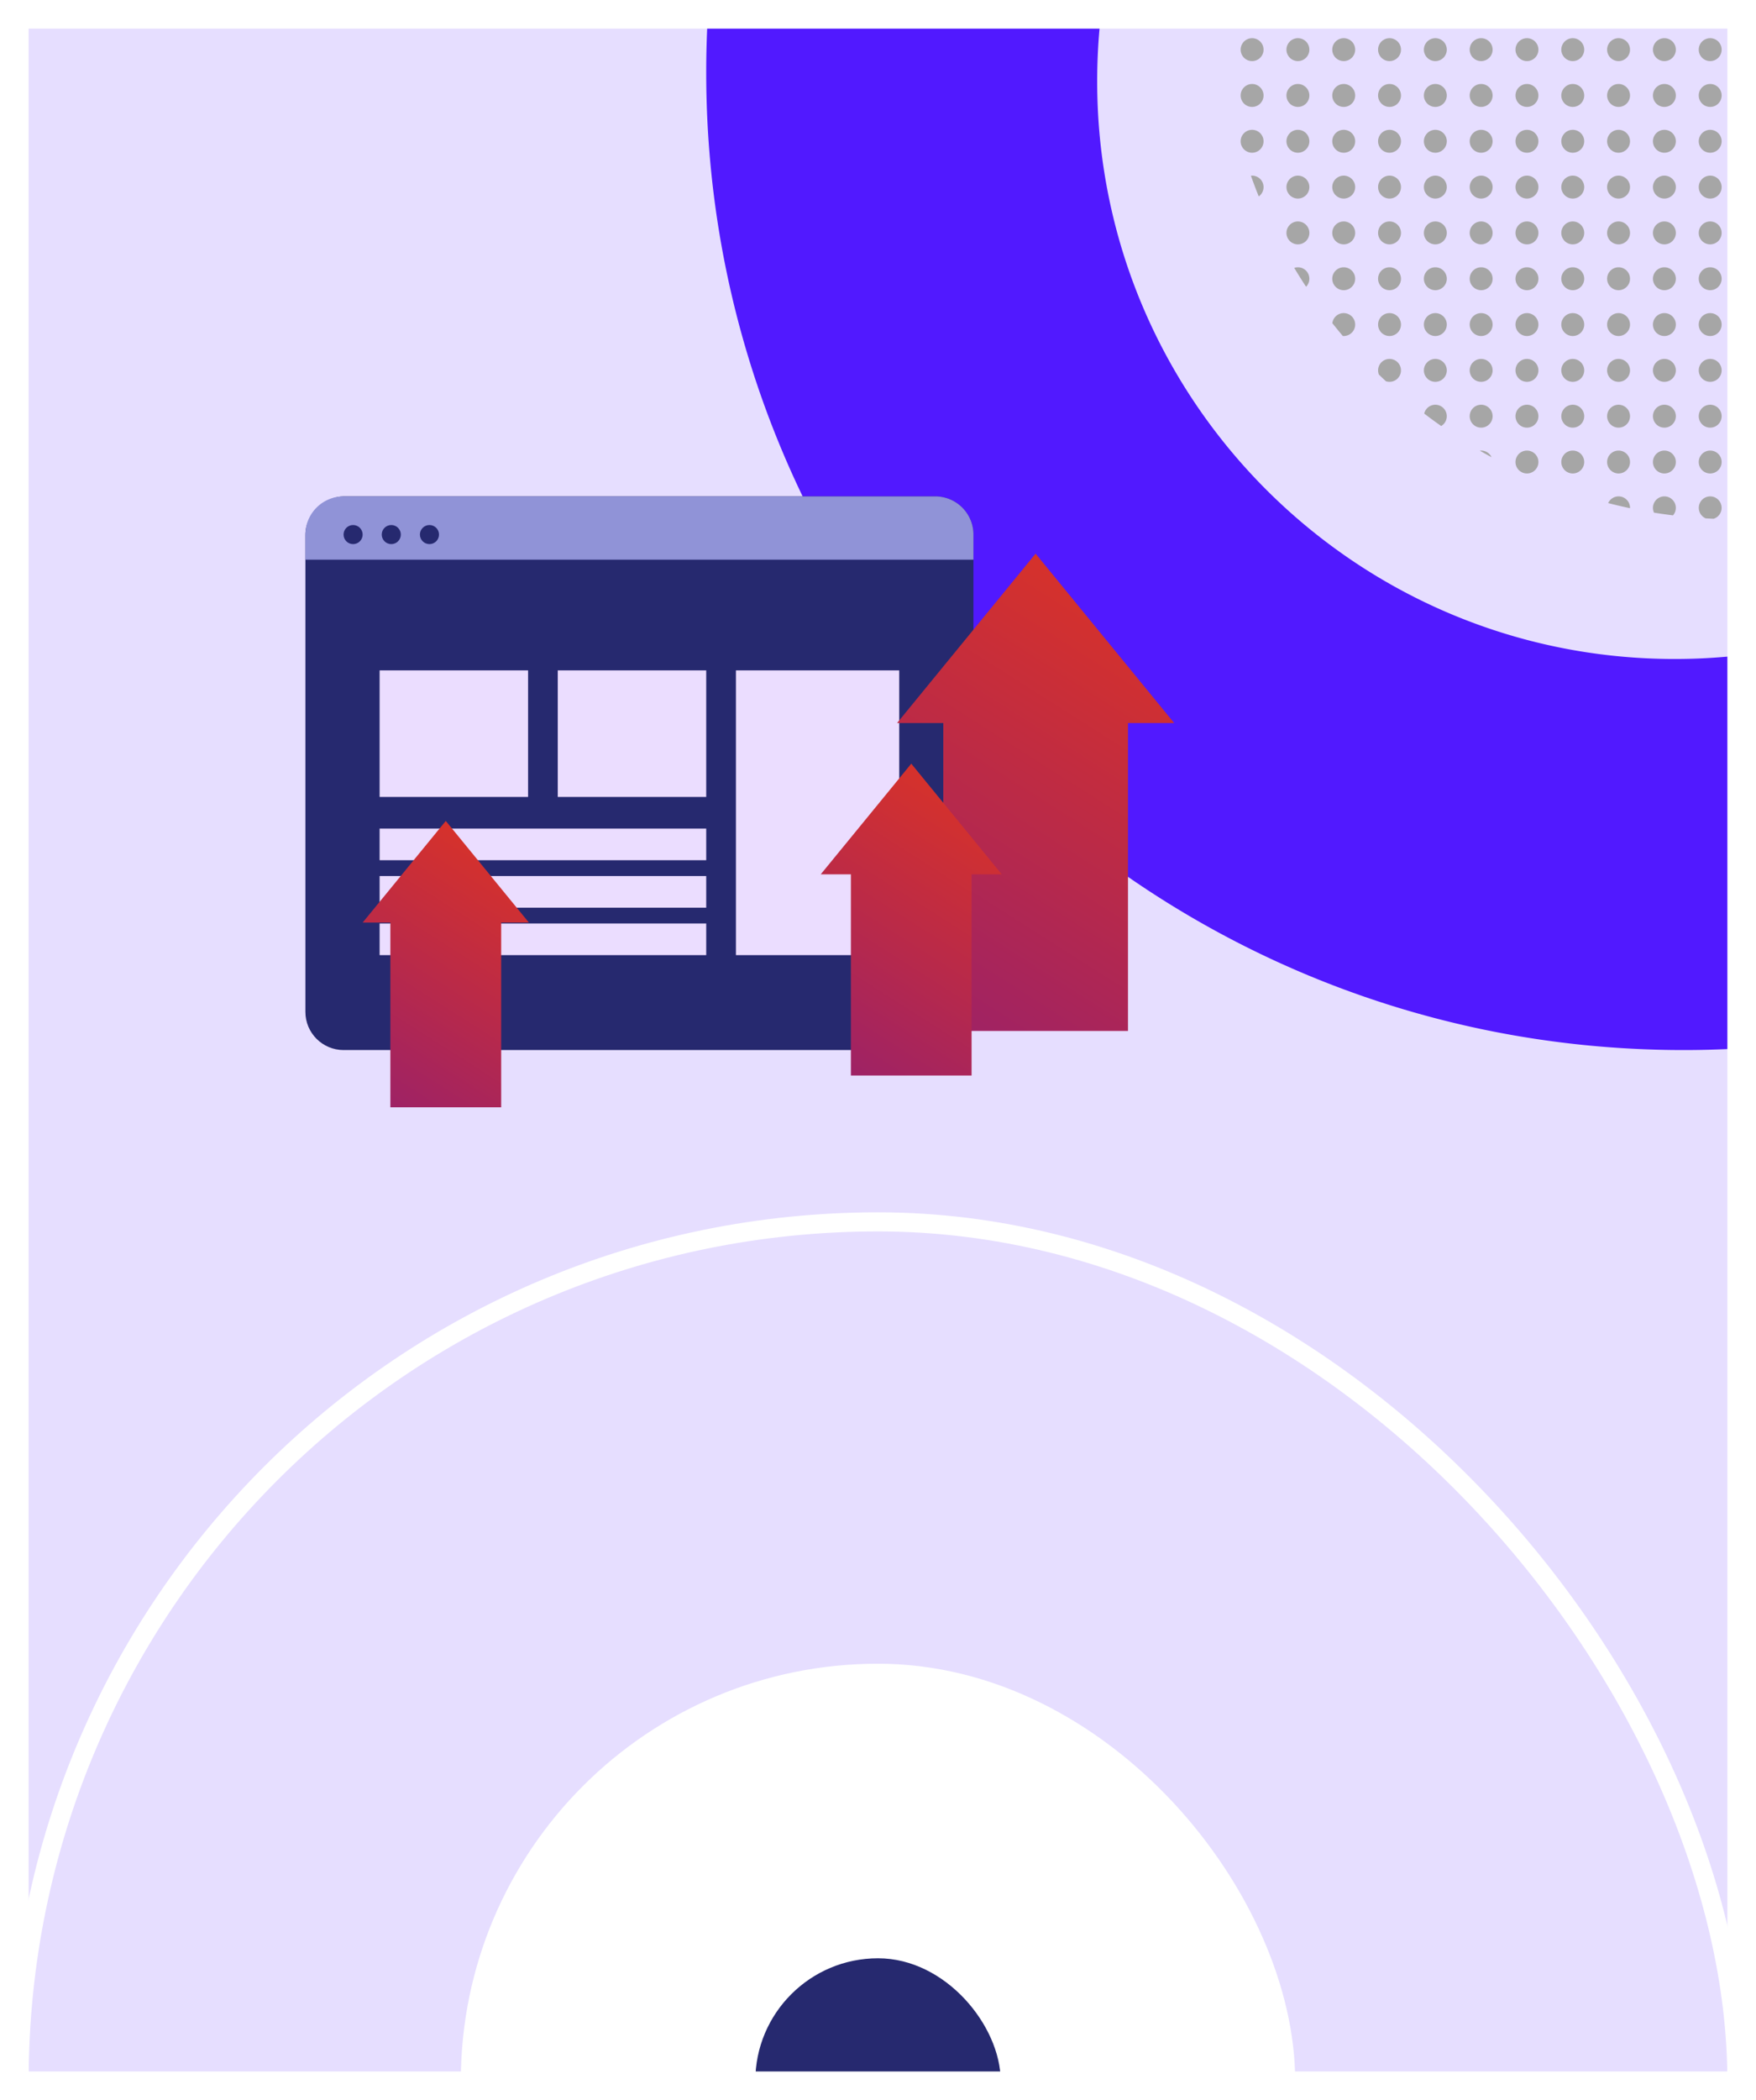 <svg width="92" height="110" fill="none" xmlns="http://www.w3.org/2000/svg"><path fill="#E6DEFF" d="M1 1h90v108H1z"/><path fill-rule="evenodd" clip-rule="evenodd" d="M91 54.925V34.344a30.58 30.58 0 01-3.259.173c-16.711 0-30.258-13.547-30.258-30.258 0-1.101.059-2.189.173-3.259H37.075A52.03 52.03 0 0037 3.773v.04C37.01 32.078 59.922 54.99 88.187 55h.04c.93 0 1.855-.026 2.773-.075z" fill="#5119FF"/><rect x="16" y="55" width="29" height="35" rx="2" transform="rotate(-90 16 55)" fill="#26296F"/><path d="M16 29.314V28a2 2 0 012-2h31a2 2 0 012 2v1.314H16z" fill="#9093D7"/><path fill="#EBDDFF" d="M19.889 43.4H37v1.657H19.889zm0 2.486H37v1.657H19.889zm0 2.485H37v1.657H19.889zm9.333-13.257H37v6.629h-7.778zm-9.333 0h7.778v6.629h-7.778zm18.667 0h8.556v14.914h-8.556z"/><circle cx="18.5" cy="28" r=".5" fill="#26296F"/><circle cx="20.5" cy="28" r=".5" fill="#26296F"/><circle cx="22.5" cy="28" r=".5" fill="#26296F"/><g filter="url(#filter0_d)"><path fill-rule="evenodd" clip-rule="evenodd" d="M25.258 46.323h1.452L22.355 41 18 46.323h1.452V56h5.806v-9.677z" fill="url(#paint0_linear)"/></g><g filter="url(#filter1_d)"><path fill-rule="evenodd" clip-rule="evenodd" d="M58.097 35.871h2.42L53.257 27 46 35.871h2.42V52h9.677V35.871z" fill="url(#paint1_linear)"/></g><g filter="url(#filter2_d)"><path fill-rule="evenodd" clip-rule="evenodd" d="M49.903 43.796h1.58L46.743 38 42 43.796h1.58v10.537h6.323V43.796z" fill="url(#paint2_linear)"/></g><mask id="a" maskUnits="userSpaceOnUse" x="1" y="62" width="90" height="47"><path transform="rotate(-180 91 109)" fill="#C4C4C4" d="M91 109h90v47H91z"/></mask><g mask="url(#a)"><rect x="91" y="154" width="90" height="90" rx="45" transform="rotate(-180 91 154)" stroke="#fff"/><rect x="67.857" y="130.857" width="43.714" height="43.714" rx="21.857" transform="rotate(-180 67.857 130.857)" fill="#fff"/><rect x="52.429" y="115.429" width="12.857" height="12.857" rx="6.429" transform="rotate(-180 52.429 115.429)" fill="#26296F"/></g><path stroke="#fff" d="M1 1h90v108H1z"/><path fill-rule="evenodd" clip-rule="evenodd" d="M89.6 26a.6.6 0 01.18 1.172 23.479 23.479 0 01-.413-.02A.6.6 0 0189.6 26zm-2.4 0a.6.6 0 01.452.994 27.012 27.012 0 01-.996-.142A.6.6 0 0187.2 26zm-2.4 0a.6.6 0 01.6.6l-.001.018c-.385-.08-.766-.17-1.144-.267A.598.598 0 0184.8 26zM80 23.6a.6.6 0 110 1.2.6.6 0 010-1.2zm2.4 0a.6.6 0 110 1.2.6.6 0 010-1.2zm2.4 0a.6.6 0 110 1.2.6.6 0 010-1.2zm2.4 0a.6.6 0 110 1.2.6.6 0 010-1.2zm2.4 0a.6.6 0 110 1.2.6.6 0 010-1.2zm-12 0a.6.6 0 01.544.346 19.02 19.02 0 01-.612-.34l.068-.006zm0-2.4a.6.6 0 110 1.2.6.6 0 010-1.2zm2.4 0a.6.6 0 110 1.2.6.6 0 010-1.2zm2.4 0a.6.6 0 110 1.2.6.6 0 010-1.2zm2.4 0a.6.6 0 110 1.2.6.6 0 010-1.2zm2.4 0a.6.6 0 110 1.2.6.6 0 010-1.2zm2.4 0a.6.6 0 110 1.2.6.6 0 010-1.2zm-14.4 0a.6.6 0 01.307 1.115 26.385 26.385 0 01-.89-.652.598.598 0 01.583-.463zm-2.4-2.4a.6.6 0 11-.188 1.17 21.681 21.681 0 01-.369-.349.6.6 0 01.557-.821zm2.4 0a.6.6 0 110 1.2.6.6 0 010-1.2zm2.4 0a.6.6 0 110 1.2.6.6 0 010-1.2zm2.4 0a.6.6 0 110 1.2.6.6 0 010-1.2zm2.4 0a.6.6 0 110 1.2.6.6 0 010-1.2zm2.4 0a.6.6 0 110 1.2.6.6 0 010-1.2zm2.4 0a.6.6 0 110 1.2.6.6 0 010-1.2zm2.4 0a.6.6 0 110 1.2.6.6 0 010-1.2zm-16.8-2.4a.6.6 0 110 1.2.6.6 0 010-1.2zm4.8 0a.6.6 0 110 1.2.6.6 0 010-1.2zm-7.2 0a.6.6 0 110 1.2l-.05-.004c-.185-.22-.366-.442-.545-.667l-.005.07a.6.6 0 01.6-.6zm19.2 0a.6.6 0 110 1.2.6.6 0 010-1.2zm-9.6 0a.6.6 0 110 1.2.6.6 0 010-1.2zm2.4 0a.6.6 0 110 1.2.6.6 0 010-1.2zm2.4 0a.6.6 0 110 1.2.6.6 0 010-1.2zm2.4 0a.6.6 0 110 1.2.6.6 0 010-1.2zm-12 0a.6.6 0 110 1.2.6.6 0 010-1.2zM80 14a.6.6 0 110 1.2.6.6 0 010-1.2zm-9.6 0a.6.6 0 110 1.2.6.6 0 010-1.2zm2.4 0a.6.6 0 110 1.2.6.6 0 010-1.2zm2.4 0a.6.6 0 110 1.2.6.6 0 010-1.2zm9.6 0a.6.6 0 110 1.2.6.6 0 010-1.2zm2.4 0a.6.6 0 110 1.2.6.6 0 010-1.2zm2.4 0a.6.6 0 110 1.2.6.6 0 010-1.2zm-12 0a.6.6 0 110 1.2.6.6 0 010-1.2zm4.8 0a.6.6 0 110 1.2.6.6 0 010-1.2zM68 14a.6.6 0 01.428 1.02 26.4 26.4 0 01-.62-.988A.6.6 0 0168 14zm0-2.4a.6.6 0 110 1.2.6.6 0 010-1.2zm9.6 0a.6.6 0 110 1.2.6.6 0 010-1.2zm2.4 0a.6.6 0 110 1.2.6.6 0 010-1.2zm9.6 0a.6.6 0 110 1.2.6.6 0 010-1.2zm-7.2 0a.6.6 0 110 1.2.6.6 0 010-1.2zm2.4 0a.6.6 0 110 1.2.6.6 0 010-1.2zm-12 0a.6.6 0 110 1.2.6.6 0 010-1.2zm2.4 0a.6.6 0 110 1.2.6.6 0 010-1.2zm12 0a.6.6 0 110 1.2.6.6 0 010-1.2zm-16.8 0a.6.6 0 110 1.2.6.6 0 010-1.2zM68 9.2a.6.6 0 110 1.2.6.6 0 010-1.2zm19.2 0a.6.6 0 110 1.2.6.6 0 010-1.2zm-16.8 0a.6.6 0 110 1.2.6.6 0 010-1.2zm7.2 0a.6.6 0 110 1.2.6.6 0 010-1.2zm2.4 0a.6.6 0 110 1.2.6.6 0 010-1.2zm9.6 0a.6.6 0 110 1.2.6.6 0 010-1.2zm-7.2 0a.6.6 0 110 1.2.6.6 0 010-1.2zm2.4 0a.6.6 0 110 1.2.6.6 0 010-1.2zm-12 0a.6.6 0 110 1.2.6.6 0 010-1.2zm2.4 0a.6.6 0 110 1.2.6.6 0 010-1.2zm-9.6 0a.6.6 0 01.348 1.089 27.4 27.4 0 01-.41-1.084L65.6 9.2zm0-2.4a.6.6 0 110 1.2.6.6 0 010-1.2zm21.6 0a.6.6 0 110 1.2.6.6 0 010-1.2zm-16.8 0a.6.6 0 110 1.2.6.6 0 010-1.2zm7.2 0a.6.6 0 110 1.2.6.6 0 010-1.2zm2.4 0A.6.6 0 1180 8a.6.6 0 010-1.2zm9.6 0a.6.6 0 110 1.2.6.6 0 010-1.2zm-7.2 0a.6.6 0 110 1.2.6.6 0 010-1.2zm2.4 0a.6.6 0 110 1.2.6.6 0 010-1.2zm-12 0a.6.6 0 110 1.2.6.6 0 010-1.2zm2.4 0a.6.6 0 110 1.2.6.6 0 010-1.2zm-7.2 0A.6.6 0 1168 8a.6.6 0 010-1.2zm16.8-2.4a.6.6 0 110 1.2.6.6 0 010-1.2zm-9.6 0a.6.6 0 110 1.2.6.6 0 010-1.2zm14.4 0a.6.6 0 110 1.2.6.6 0 010-1.2zm-16.8 0a.6.6 0 110 1.2.6.6 0 010-1.2zm4.8 0a.6.6 0 110 1.2.6.6 0 010-1.2zm4.8 0a.6.6 0 110 1.2.6.6 0 010-1.2zm-16.8 0a.6.6 0 110 1.2.6.6 0 010-1.2zm2.4 0a.6.6 0 110 1.2.6.6 0 010-1.2zm2.4 0a.6.6 0 110 1.2.6.6 0 010-1.2zm16.8 0a.6.6 0 110 1.2.6.6 0 010-1.2zm-7.2 0a.6.6 0 110 1.2.6.6 0 010-1.2zM65.6 2a.6.6 0 110 1.2.6.6 0 010-1.2zM68 2a.6.6 0 110 1.2.6.6 0 010-1.2zm2.4 0a.6.6 0 110 1.2.6.6 0 010-1.2zm2.4 0a.6.6 0 110 1.2.6.6 0 010-1.2zm2.4 0a.6.6 0 110 1.2.6.6 0 010-1.2zm2.4 0a.6.6 0 110 1.2.6.6 0 010-1.2zM80 2a.6.6 0 110 1.2.6.6 0 010-1.2zm2.4 0a.6.6 0 110 1.2.6.6 0 010-1.2zm2.4 0a.6.6 0 110 1.2.6.6 0 010-1.2zm2.4 0a.6.6 0 110 1.2.6.6 0 010-1.2zm2.4 0a.6.6 0 110 1.2.6.6 0 010-1.2z" fill="#A6A6A6"/><defs><linearGradient id="paint0_linear" x1="31.577" y1="34.5" x2="13.015" y2="63.664" gradientUnits="userSpaceOnUse"><stop stop-color="#FF3D00"/><stop offset="1" stop-color="#77178E"/></linearGradient><linearGradient id="paint1_linear" x1="68.628" y1="16.167" x2="37.691" y2="64.773" gradientUnits="userSpaceOnUse"><stop stop-color="#FF3D00"/><stop offset="1" stop-color="#77178E"/></linearGradient><linearGradient id="paint2_linear" x1="56.784" y1="30.922" x2="36.572" y2="62.678" gradientUnits="userSpaceOnUse"><stop stop-color="#FF3D00"/><stop offset="1" stop-color="#77178E"/></linearGradient><filter id="filter0_d" x="15" y="39" width="16.71" height="23" filterUnits="userSpaceOnUse" color-interpolation-filters="sRGB"><feFlood flood-opacity="0" result="BackgroundImageFix"/><feColorMatrix in="SourceAlpha" values="0 0 0 0 0 0 0 0 0 0 0 0 0 0 0 0 0 0 127 0"/><feOffset dx="1" dy="2"/><feGaussianBlur stdDeviation="2"/><feColorMatrix values="0 0 0 0 0.678 0 0 0 0 0.153 0 0 0 0 0.337 0 0 0 0.3 0"/><feBlend in2="BackgroundImageFix" result="effect1_dropShadow"/><feBlend in="SourceGraphic" in2="effect1_dropShadow" result="shape"/></filter><filter id="filter1_d" x="43" y="25" width="22.516" height="33" filterUnits="userSpaceOnUse" color-interpolation-filters="sRGB"><feFlood flood-opacity="0" result="BackgroundImageFix"/><feColorMatrix in="SourceAlpha" values="0 0 0 0 0 0 0 0 0 0 0 0 0 0 0 0 0 0 127 0"/><feOffset dx="1" dy="2"/><feGaussianBlur stdDeviation="2"/><feColorMatrix values="0 0 0 0 0.678 0 0 0 0 0.153 0 0 0 0 0.337 0 0 0 0.3 0"/><feBlend in2="BackgroundImageFix" result="effect1_dropShadow"/><feBlend in="SourceGraphic" in2="effect1_dropShadow" result="shape"/></filter><filter id="filter2_d" x="39" y="36" width="17.484" height="24.333" filterUnits="userSpaceOnUse" color-interpolation-filters="sRGB"><feFlood flood-opacity="0" result="BackgroundImageFix"/><feColorMatrix in="SourceAlpha" values="0 0 0 0 0 0 0 0 0 0 0 0 0 0 0 0 0 0 127 0"/><feOffset dx="1" dy="2"/><feGaussianBlur stdDeviation="2"/><feColorMatrix values="0 0 0 0 0.678 0 0 0 0 0.153 0 0 0 0 0.337 0 0 0 0.3 0"/><feBlend in2="BackgroundImageFix" result="effect1_dropShadow"/><feBlend in="SourceGraphic" in2="effect1_dropShadow" result="shape"/></filter></defs></svg>